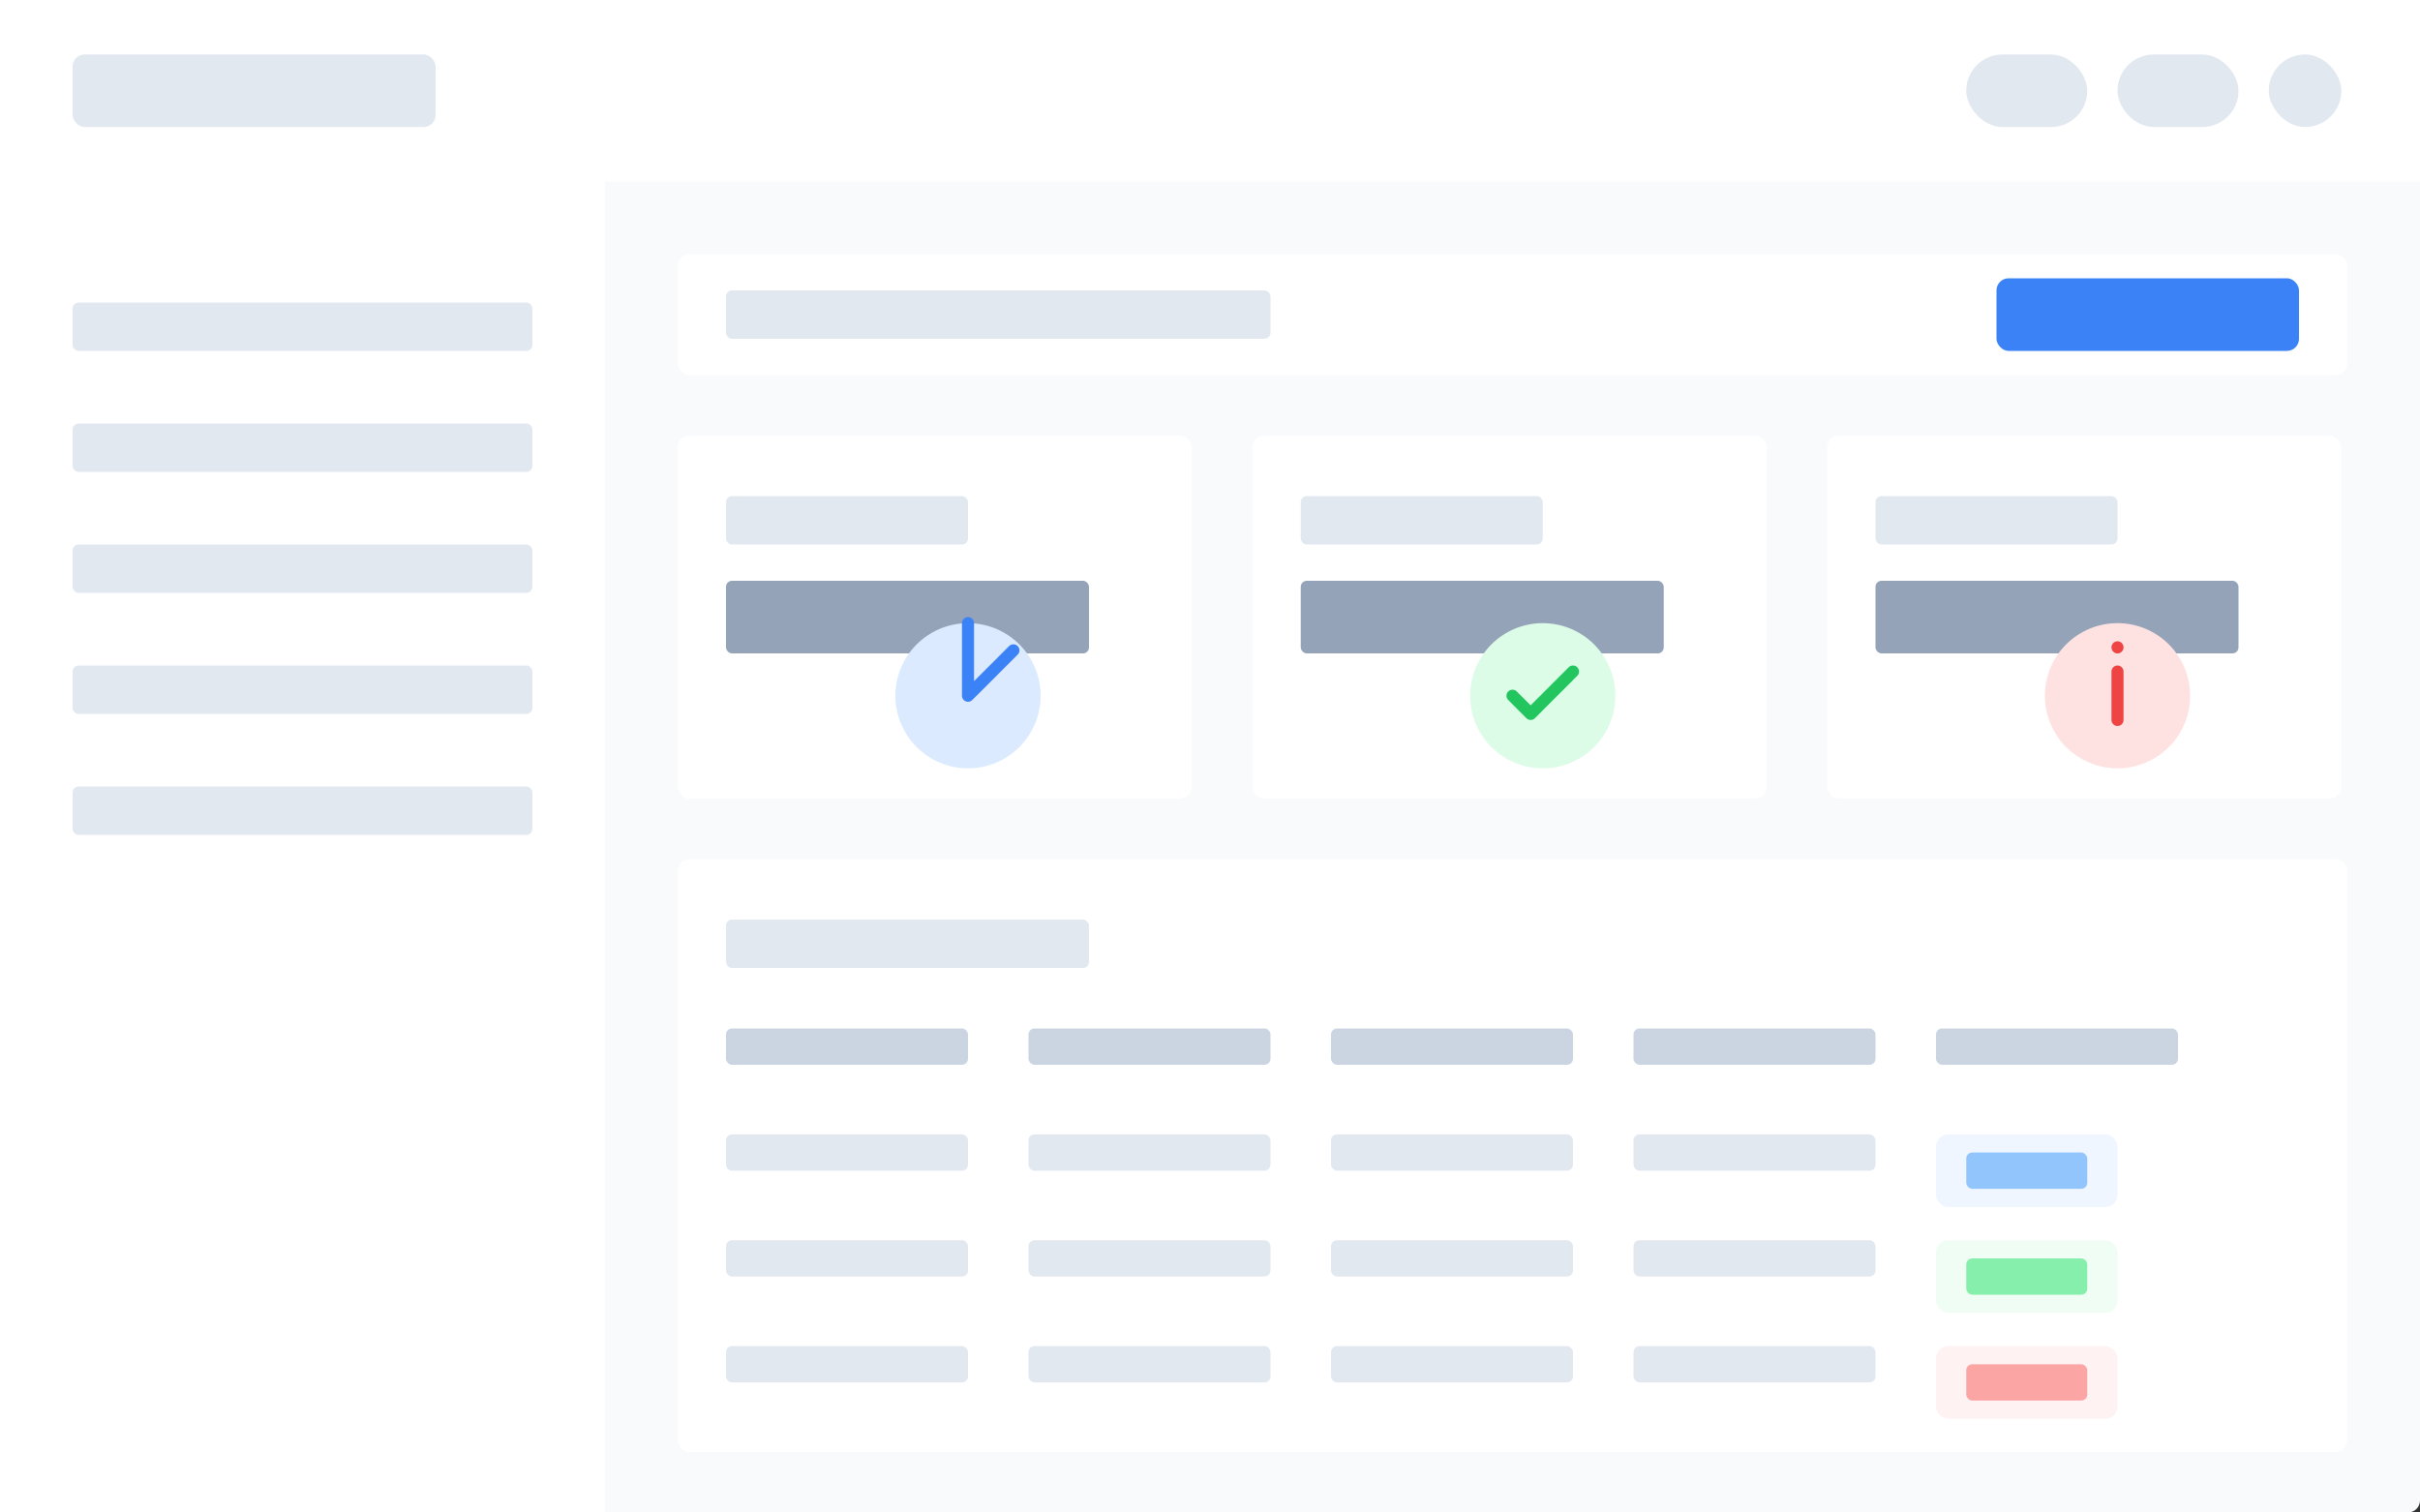 <svg width="800" height="500" viewBox="0 0 800 500" fill="none" xmlns="http://www.w3.org/2000/svg">
  <rect x="0" y="0" width="800" height="500" fill="#333333" stroke="none"/>
  <rect width="800" height="500" rx="4" fill="#F8FAFC"/>
  
  <!-- Header -->
  <rect y="0" width="800" height="60" fill="#FFFFFF"/>
  <rect x="24" y="18" width="120" height="24" rx="4" fill="#E2E8F0"/>
  <rect x="650" y="18" width="40" height="24" rx="12" fill="#E2E8F0"/>
  <rect x="700" y="18" width="40" height="24" rx="12" fill="#E2E8F0"/>
  <rect x="750" y="18" width="24" height="24" rx="12" fill="#E2E8F0"/>
  
  <!-- Sidebar -->
  <rect x="0" y="60" width="200" height="440" fill="#FFFFFF"/>
  <rect x="24" y="100" width="152" height="16" rx="2" fill="#E2E8F0"/>
  <rect x="24" y="140" width="152" height="16" rx="2" fill="#E2E8F0"/>
  <rect x="24" y="180" width="152" height="16" rx="2" fill="#E2E8F0"/>
  <rect x="24" y="220" width="152" height="16" rx="2" fill="#E2E8F0"/>
  <rect x="24" y="260" width="152" height="16" rx="2" fill="#E2E8F0"/>
  
  <!-- Main Content Area -->
  <rect x="224" y="84" width="552" height="40" rx="4" fill="#FFFFFF"/>
  <rect x="240" y="96" width="180" height="16" rx="2" fill="#E2E8F0"/>
  <rect x="660" y="92" width="100" height="24" rx="4" fill="#3B82F6"/>
  
  <!-- Stats Cards -->
  <rect x="224" y="144" width="170" height="120" rx="4" fill="#FFFFFF"/>
  <rect x="240" y="164" width="80" height="16" rx="2" fill="#E2E8F0"/>
  <rect x="240" y="192" width="120" height="24" rx="2" fill="#94A3B8"/>
  <circle cx="320" cy="230" r="24" fill="#DBEAFE"/>
  <path d="M320 206V230L335 215" stroke="#3B82F6" stroke-width="4" stroke-linecap="round" stroke-linejoin="round"/>
  
  <rect x="414" y="144" width="170" height="120" rx="4" fill="#FFFFFF"/>
  <rect x="430" y="164" width="80" height="16" rx="2" fill="#E2E8F0"/>
  <rect x="430" y="192" width="120" height="24" rx="2" fill="#94A3B8"/>
  <circle cx="510" cy="230" r="24" fill="#DCFCE7"/>
  <path d="M500 230L506 236L520 222" stroke="#22C55E" stroke-width="4" stroke-linecap="round" stroke-linejoin="round"/>
  
  <rect x="604" y="144" width="170" height="120" rx="4" fill="#FFFFFF"/>
  <rect x="620" y="164" width="80" height="16" rx="2" fill="#E2E8F0"/>
  <rect x="620" y="192" width="120" height="24" rx="2" fill="#94A3B8"/>
  <circle cx="700" cy="230" r="24" fill="#FEE2E2"/>
  <path d="M700 222V238M700 214V214.01" stroke="#EF4444" stroke-width="4" stroke-linecap="round" stroke-linejoin="round"/>
  
  <!-- Table -->
  <rect x="224" y="284" width="552" height="196" rx="4" fill="#FFFFFF"/>
  <rect x="240" y="304" width="120" height="16" rx="2" fill="#E2E8F0"/>
  
  <!-- Table Headers -->
  <rect x="240" y="340" width="80" height="12" rx="2" fill="#CBD5E1"/>
  <rect x="340" y="340" width="80" height="12" rx="2" fill="#CBD5E1"/>
  <rect x="440" y="340" width="80" height="12" rx="2" fill="#CBD5E1"/>
  <rect x="540" y="340" width="80" height="12" rx="2" fill="#CBD5E1"/>
  <rect x="640" y="340" width="80" height="12" rx="2" fill="#CBD5E1"/>
  
  <!-- Table Rows -->
  <rect x="240" y="375" width="80" height="12" rx="2" fill="#E2E8F0"/>
  <rect x="340" y="375" width="80" height="12" rx="2" fill="#E2E8F0"/>
  <rect x="440" y="375" width="80" height="12" rx="2" fill="#E2E8F0"/>
  <rect x="540" y="375" width="80" height="12" rx="2" fill="#E2E8F0"/>
  <rect x="640" y="375" width="60" height="24" rx="4" fill="#EFF6FF"/>
  <rect x="650" y="381" width="40" height="12" rx="2" fill="#93C5FD"/>
  
  <rect x="240" y="410" width="80" height="12" rx="2" fill="#E2E8F0"/>
  <rect x="340" y="410" width="80" height="12" rx="2" fill="#E2E8F0"/>
  <rect x="440" y="410" width="80" height="12" rx="2" fill="#E2E8F0"/>
  <rect x="540" y="410" width="80" height="12" rx="2" fill="#E2E8F0"/>
  <rect x="640" y="410" width="60" height="24" rx="4" fill="#F0FDF4"/>
  <rect x="650" y="416" width="40" height="12" rx="2" fill="#86EFAC"/>
  
  <rect x="240" y="445" width="80" height="12" rx="2" fill="#E2E8F0"/>
  <rect x="340" y="445" width="80" height="12" rx="2" fill="#E2E8F0"/>
  <rect x="440" y="445" width="80" height="12" rx="2" fill="#E2E8F0"/>
  <rect x="540" y="445" width="80" height="12" rx="2" fill="#E2E8F0"/>
  <rect x="640" y="445" width="60" height="24" rx="4" fill="#FEF2F2"/>
  <rect x="650" y="451" width="40" height="12" rx="2" fill="#FCA5A5"/>
</svg> 